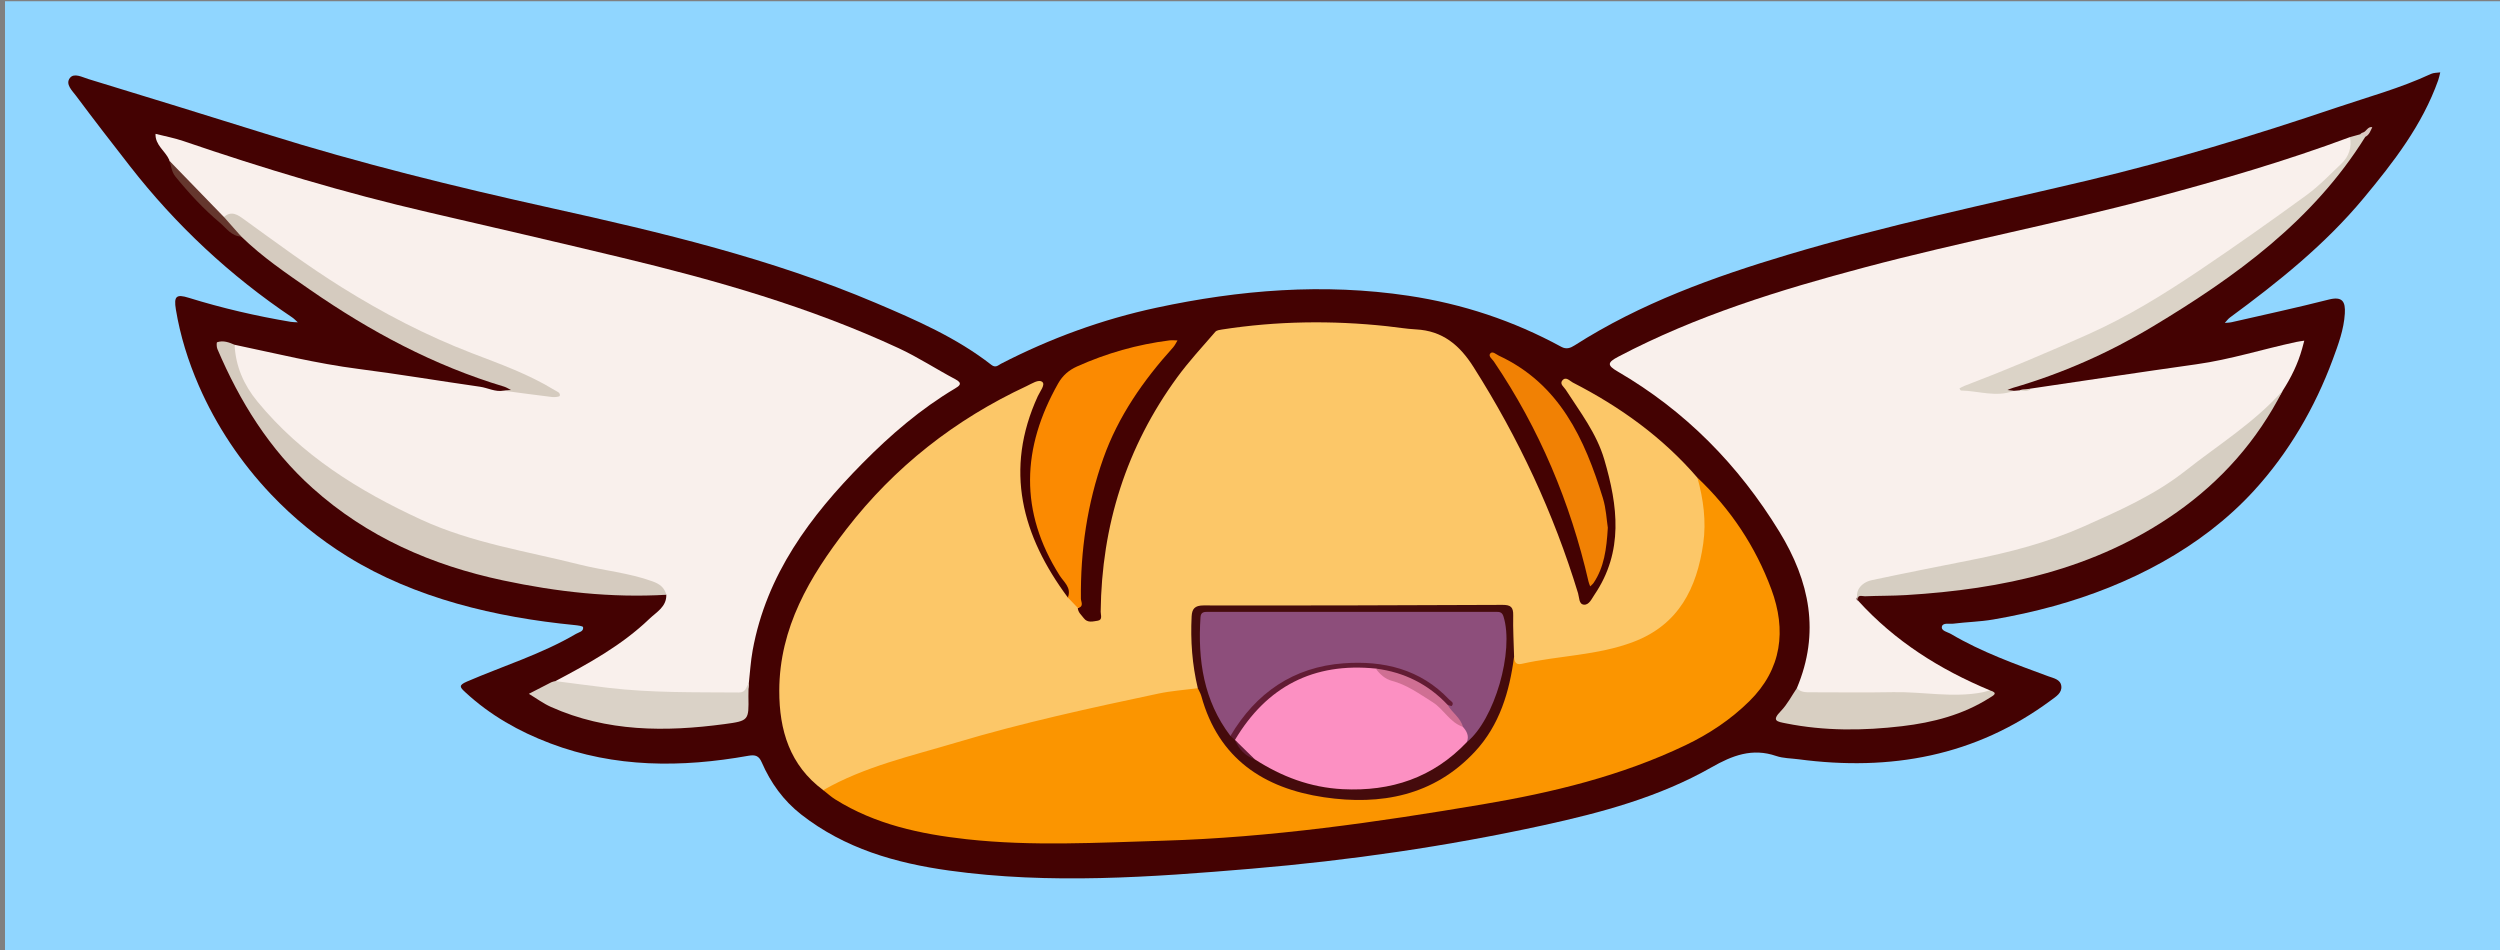 <?xml version="1.0" encoding="UTF-8"?>
<svg id="Ebene_4" data-name="Ebene 4" xmlns="http://www.w3.org/2000/svg" viewBox="0 0 1000 380">
  <rect x="0" y="0" width="1000" height="380" fill="#808080" stroke="none"/>
  <defs>
    <style>
      .cls-1 {
        fill: #450b0c;
      }

      .cls-2 {
        fill: #440202;
      }

      .cls-3 {
        fill: #dad2c7;
      }

      .cls-4 {
        fill: #dbd3c7;
      }

      .cls-5 {
        fill: #dbc9c2;
      }

      .cls-6 {
        fill: #f18104;
      }

      .cls-7 {
        fill: #65372e;
      }

      .cls-8 {
        fill: #fb9500;
      }

      .cls-9 {
        fill: #fcc768;
      }

      .cls-10 {
        fill: #d5cbbf;
      }

      .cls-11 {
        fill: #d6cec2;
      }

      .cls-12 {
        fill: #cf6f93;
      }

      .cls-13 {
        fill: #fc90c2;
      }

      .cls-14 {
        fill: #f9f0ec;
      }

      .cls-15 {
        fill: #621c34;
      }

      .cls-16 {
        fill: #8d4e7b;
      }

      .cls-17 {
        fill: #fb8a01;
      }

      .cls-18 {
        fill: #d8cfc2;
      }

      .cls-19 {
        fill: #90d6ff;
      }
    </style>
  </defs>
  <rect class="cls-19" x="2" y=".5" width="1000" height="380"/>
  <path class="cls-2" d="M108.38,197.7c-12.01-12.66-21.85-27.35-28.86-43.44-4.24-9.74-7.44-19.98-9.17-30.47-.87-5.32,.17-6.22,5.13-4.68,13.38,4.15,27.01,7.31,40.83,9.63,.92,.15,1.87,.13,2.81,.19-.74-.65-1.41-1.4-2.22-1.95-24.87-16.7-46.49-36.88-64.9-60.49-7.27-9.32-14.5-18.66-21.56-28.14-1.52-2.04-4.4-4.67-2.49-7.14,1.67-2.18,4.92-.34,7.33,.39,23.74,7.27,47.47,14.54,71.16,21.97,37.5,11.76,75.6,21.13,113.95,29.63,44.12,9.77,88.1,20.22,129.88,37.96,16.14,6.86,32.32,13.88,46.31,24.81,1.72,1.34,2.77,.07,3.83-.47,19.75-10.18,40.49-17.76,62.16-22.41,33.28-7.14,66.8-9.89,100.81-4.79,21.7,3.25,42,10,61.18,20.45,1.99,1.08,3.62,.47,5.25-.57,26.41-16.88,55.54-27.37,85.33-36.28,39.43-11.79,79.7-20.19,119.7-29.66,33.74-7.99,66.86-18.07,99.7-29.17,12.7-4.29,25.66-7.81,37.86-13.5,1.09-.51,2.46-.43,3.71-.62-.27,1.05-.47,2.14-.83,3.16-6.39,17.98-17.88,32.79-29.85,47.19-15.41,18.54-34.12,33.51-53.46,47.72-.78,.58-1.36,1.43-2.04,2.15,.93-.09,1.89-.09,2.8-.3,12.94-2.97,25.92-5.76,38.78-9.04,5.5-1.4,6.71,.86,6.43,5.56-.38,6.44-2.62,12.41-4.83,18.4-7.12,19.25-17.64,37.33-31.56,52.53-21.05,22.98-50.15,37.84-79.9,46.08-8.03,2.22-16.17,4-24.38,5.41-5.24,.9-10.61,.99-15.9,1.66-1.6,.2-4.23-.5-4.6,1.15-.4,1.77,2.24,2.16,3.66,3,12.26,7.23,25.6,11.99,38.88,16.89,2.14,.79,4.89,1.23,5.22,3.91,.34,2.78-2.14,4.21-4.1,5.67-30.24,22.45-64.33,28.48-100.97,23.63-3-.4-6.16-.36-8.97-1.32-9.58-3.29-17.51-.23-25.91,4.55-20.91,11.9-43.97,18.09-67.29,23.18-38.49,8.4-77.45,14.05-116.66,17.36-40.25,3.39-80.64,6.34-120.97,.74-21.37-2.97-41.79-8.82-59.2-22.45-7.11-5.57-12.19-12.65-15.76-20.84-1.13-2.61-2.55-3.12-5.31-2.63-26.82,4.79-53.41,4.84-79.29-4.96-12.5-4.73-24.03-11.24-33.93-20.41-2.2-2.03-2.9-2.79,.64-4.32,14.57-6.28,29.84-10.98,43.61-19.07,1.15-.68,3.1-.91,2.82-2.68-.07-.45-2.22-.72-3.44-.84-31.36-3.08-63.74-10.67-90.79-27.41-11.25-6.96-21.55-15.36-30.62-24.91Z"/>
  <path class="cls-9" d="M329.3,316.06c-13.41-9.93-17.62-23.98-17.59-39.8,.05-25.21,12.2-45.64,26.88-64.63,19.25-24.89,43.47-43.87,72.05-57.19,2.07-.96,4.82-2.87,6.28-1.66,1.31,1.08-.92,3.79-1.78,5.66-13.53,29.48-6.36,55.84,11.99,80.55,2.17,.54,3.87,1.64,4.59,3.89,.02,.06-.09,.22-.17,.25-.12,.05-.28,.04-.42,.05,.06,1.76,1.41,2.77,2.34,4.04,1.53,2.08,3.73,1.33,5.59,1.07,2.09-.3,1.2-2.34,1.21-3.59,.37-34.51,10.27-65.93,30.66-93.84,4.65-6.36,10.05-12.17,15.21-18.15,.53-.62,1.75-.76,2.68-.91,21.94-3.4,43.94-3.69,66-1.32,3.86,.41,7.71,1.08,11.59,1.28,10.62,.56,17.41,6.24,22.98,15.02,18,28.35,32.06,58.43,41.84,90.54,.51,1.67,.28,4.41,2.37,4.55,2.05,.14,3.07-2.34,4.2-4,11.7-17.28,9.37-35.51,3.91-54.08-3.09-10.5-9.66-18.95-15.42-27.91-.7-1.1-2.54-2.28-1.35-3.71,1.45-1.73,2.97,.22,4.16,.83,18.91,9.69,35.93,21.89,49.88,38.09,5.07,7.98,4.28,16.92,3.67,25.63-.69,9.93-4.01,19.13-9.95,27.27-6.25,8.58-14.93,13.23-24.95,16.05-12.14,3.42-24.76,3.94-37.03,6.52-4.36,.91-5.46-.26-6.3-5.3-.06-4.92-.16-9.81-.99-14.69-.36-2.12-1.29-3.08-3.38-3.05-1.01,.02-2.02-.01-3.03-.01-37.42,0-74.84,0-112.25,0-6.3,0-6.31,.17-6.67,6.55-.47,8.14,1.25,16.09,1.79,24.12-.88,2.57-3.26,2.61-5.32,2.96-36.21,6.15-71.75,15.07-106.87,25.78-11.74,3.58-23.54,6.98-34.59,12.48-1.2,.6-2.48,.71-3.8,.67Z"/>
  <path class="cls-14" d="M67.77,64.3c-.04-.14-.06-.29-.11-.42-1.6-3.56-5.63-5.83-5.45-10.34,3.7,.94,7.49,1.64,11.1,2.87,32.13,10.99,64.61,20.77,97.71,28.43,25.86,5.98,51.72,11.99,77.53,18.18,37.92,9.1,75.36,19.78,110.87,36.24,7.82,3.63,15.1,8.41,22.74,12.45,3.14,1.66,1.52,2.69-.17,3.7-13.74,8.18-25.76,18.53-36.93,29.83-20.97,21.22-38.49,44.58-44,74.91-.8,4.38-1.05,8.86-1.55,13.29-.02,4.26-2.72,4.98-6.27,5.03-20.31,.31-40.56-.23-60.71-3.06-2.15-.3-4.32-.25-6.45-.55-1.59-.22-3.64,.05-3.89-2.43,13.34-7.06,26.56-14.33,37.56-24.89,2.84-2.73,6.88-4.78,6.78-9.64-6.03-5.82-14.05-6.62-21.63-7.97-9.68-1.73-19.23-4.07-28.76-6.33-9.82-2.33-19.79-3.93-29.47-7.13-11.07-3.66-21.36-8.86-31.78-13.82-12.58-5.99-24.28-13.46-34.76-22.69-8.25-7.28-15.84-15.18-22.12-24.3-2.99-4.34-3.78-9.32-5.09-14.18-.34-1.26-.25-2.61,.93-3.57,16.46,3.45,32.79,7.51,49.52,9.66,16.23,2.08,32.38,4.81,48.58,7.12,3.18,.45,6.15,2.19,9.49,1.58,6.12-.07,12.25-.14,18.3,1.05,.32,.06,.95,.28,.89-.37-.04-.37-.61-.55-.99-.75-5.76-2.99-11.43-6.15-17.54-8.44-13.92-5.23-27.82-10.53-41.02-17.42-21.55-11.24-41.78-24.54-61.01-39.4-2.98-2.31-6-4.68-10.2-3.47-3.21-.33-4.9-2.85-6.67-4.98-3.11-3.75-6.41-7.31-9.99-10.58-2.39-2.19-3.63-5.07-5.45-7.59Z"/>
  <path class="cls-14" d="M718.75,275.24c9.34-22.18,5.16-42.7-7.03-62.6-16.35-26.69-37.59-48.3-64.67-64.05-4.27-2.48-4.13-3.6,.24-5.9,31.24-16.45,64.65-26.72,98.59-35.74,38.21-10.16,77.07-17.55,115.25-27.72,26.59-7.08,53.06-14.77,78.89-24.4,2.14,2.95,1.32,5.63-.62,8.32-5.64,7.84-12.82,14.12-20.77,19.38-12.65,8.36-24.73,17.5-37.23,26.06-20.45,14-42.14,25.54-65.12,34.83-8.95,3.62-17.87,7.35-26.86,10.88-.53,.21-1.07,.39-1.61,.59,.29,.41,.74,.19,1.12,.28,5.47,1.27,11.03,1.16,16.58,1.17,.79-.07,1.57-.13,2.36-.2,1.45-.75,3.17,.24,4.58-.73,22.04-3.25,44.06-6.6,66.12-9.7,13.58-1.9,26.62-6.07,39.97-8.93,1.04-.22,2.11-.35,3.17-.51-.29,1.08-.57,2.16-.87,3.23-1.67,6.01-4.4,11.54-7.76,16.77-4.08,7.27-10.66,11.95-17.12,16.84-13.47,10.18-26.33,21.16-41.44,29.06-22.06,11.53-45.1,19.84-69.72,23.92-11.39,1.89-22.72,4.22-34,6.76-3.74,.84-5.97,3.26-7.99,6.12-.37,.53-.2,1.08,.48,1.34,14.67,16.17,32.65,27.48,52.65,35.81-.44,2.31-2.47,2.1-4.05,2.44-5.41,1.17-10.94,1.14-16.36,.67-16.12-1.4-32.25-.43-48.37-.76-1.58-.03-3.19,.06-4.74-.28-1.67-.37-3.49-.67-3.66-2.95Z"/>
  <path class="cls-8" d="M329.3,316.06c16.58-9.5,35.14-13.63,53.16-19.02,26.59-7.96,53.73-13.85,80.88-19.6,5.18-1.1,10.52-1.46,15.78-2.15,2.06,.5,2.46,2.26,2.93,3.92,5.92,21.32,21.59,32.17,41.63,37.42,10.92,2.86,22.43,2.67,33.55,.45,22.31-4.46,37.12-17.62,43.87-39.54,1.19-3.87,2.15-7.79,2.67-11.82,.16-1.21-.42-3.11,1.87-3.18,.06,1.93,.53,3.56,2.99,3.01,14.83-3.35,30.32-3.32,44.75-8.8,18.12-6.88,25.35-21.47,27.91-39.28,1.28-8.92,.06-17.73-2.31-26.39,13.32,12.58,23.25,27.6,29.56,44.62,6.05,16.32,4.28,31.89-8.81,44.79-7.46,7.36-16.12,13.11-25.53,17.6-25.76,12.32-53.24,18.94-81.2,23.66-42.27,7.13-84.64,13.26-127.61,14.53-26.28,.78-52.55,2.31-78.76-.59-18.46-2.05-36.5-5.88-52.57-15.95-1.69-1.06-3.18-2.45-4.76-3.68Z"/>
  <path class="cls-17" d="M431.14,243.18c-1.34-1.4-2.67-2.8-4-4.19,1.57-3.85-1.65-6.23-3.23-8.71-16.25-25.59-15.24-51.15-.63-76.94,1.8-3.17,4.28-5.29,7.54-6.76,11.8-5.3,24.1-8.79,36.93-10.42,1.07-.14,2.17,0,3.25,.02-.59,.94-1.05,1.99-1.78,2.8-11.89,13.18-21.93,27.52-27.91,44.41-6.43,18.14-9.15,36.87-8.95,56.08,.01,1.2,1.35,3.22-1.23,3.7Z"/>
  <path class="cls-10" d="M93.84,137.91c.4,8.63,3.71,16.12,9.13,22.71,17.69,21.52,40.47,35.71,65.55,47.26,20.28,9.33,41.94,12.55,63.17,17.91,9.73,2.45,19.8,3.31,29.3,6.75,2.82,1.02,4.8,2.43,5.52,5.37-22.06,1.29-43.78-1.16-65.32-5.75-28.44-6.06-54.34-17.33-76.21-36.96-17.22-15.44-29.04-34.55-38.03-55.6-.35-.81-.37-2.61-.11-2.7,2.44-.84,4.75,.03,7,1.01Z"/>
  <path class="cls-11" d="M743.27,240.32c-1.54-3.42,.79-7.27,5.53-8.28,13.21-2.81,26.46-5.42,39.7-8.05,15.45-3.07,30.56-6.98,45.07-13.44,14.23-6.33,28.51-12.67,40.69-22.3,13.14-10.38,27.59-19.26,38.81-31.99-10.16,19.93-24.55,36.21-42.83,48.98-32.36,22.59-69.27,30.46-107.82,32.79-5.47,.33-10.96,.25-16.43,.48-1.11,.05-3.29-.99-2.72,1.81Z"/>
  <path class="cls-4" d="M805.51,156.35c-7.05,2.68-14.07-.01-21.1-.14-.22,0-.42-.55-.64-.84,.62-.32,1.21-.71,1.86-.96,16.79-6.39,33.32-13.4,49.73-20.73,15.58-6.96,29.99-15.85,44.06-25.3,14.56-9.78,28.88-19.91,43.06-30.23,5.09-3.71,9.52-8.34,14.1-12.71,2.98-2.84,4.17-6.46,3.43-10.6l3.98-1.1c.97-.22,2.07-.71,2.12,1.01-20.88,33.53-51.81,55.9-84.84,75.75-17.58,10.57-36.3,18.88-56.07,24.63-.77,.22-1.49,.58-2.24,.88,.85,.11,1.7,.23,2.55,.34Z"/>
  <path class="cls-6" d="M643.13,211.12c-.52,8.65-1.5,15.75-5.66,22-.36,.54-.93,.95-1.4,1.43-.22-.62-.5-1.23-.65-1.87-7.28-31.66-19.64-61.12-37.87-88.07-.68-1.01-2.36-2.16-1.43-3.24,.91-1.06,2.32,.38,3.44,.9,24.31,11.35,34.28,33.26,41.6,56.98,1.3,4.22,1.49,8.78,1.97,11.86Z"/>
  <path class="cls-3" d="M222.18,272.44c7.04,.9,14.08,1.86,21.13,2.69,17.35,2.06,34.77,1.73,52.19,1.87,3.01,.03,2.8-2.24,3.99-3.57-.04,1.73-.15,3.45-.12,5.18,.16,9.5,.2,9.72-9.58,11.03-23.65,3.17-47.06,3.13-69.41-6.87-3.11-1.39-5.9-3.48-8.84-5.24,2.99-1.54,5.97-3.1,8.98-4.62,.5-.25,1.1-.32,1.65-.48Z"/>
  <path class="cls-10" d="M89.58,86.8c3.06-2.74,5.71-.74,8.09,.98,12.8,9.27,25.49,18.67,38.92,27.07,16.62,10.39,33.88,19.38,52.18,26.42,11.27,4.33,22.67,8.4,33.04,14.76,.93,.57,2.42,.97,2.1,2.3-.09,.39-2.02,.6-3.06,.48-6.48-.78-12.95-1.67-19.43-2.53,1-.09,1.99-.18,2.99-.27-.93-.46-1.81-1.06-2.78-1.36-28.07-8.42-53.55-22.09-77.51-38.68-9.56-6.62-19.24-13.18-27.63-21.36-2.75-2.21-6.66-3.39-6.92-7.81Z"/>
  <path class="cls-18" d="M718.75,275.24c1.52,1.73,3.56,1.67,5.6,1.67,10.99,0,21.98,.16,32.96-.05,11.94-.22,23.87,2.38,35.81,.04,.95-.19,1.88-.51,2.81-.77,3.61,1.08,1.37,2.09-.07,3-10.69,6.79-22.65,9.88-35.02,11.34-15.48,1.83-30.97,1.97-46.38-1.11-3.67-.73-5.98-.98-2.09-4.97,2.56-2.63,4.29-6.07,6.39-9.15Z"/>
  <path class="cls-7" d="M89.58,86.8c2.31,2.6,4.61,5.2,6.92,7.81-3.9-.1-5.91-3.31-8.44-5.43-6.61-5.54-12.45-11.86-17.9-18.56-1.57-1.92-1.62-4.2-2.4-6.31,7.27,7.5,14.54,15,21.82,22.5Z"/>
  <path class="cls-5" d="M946.11,54.74c-.71-.34-1.41-.67-2.12-1.01,.35-.23,.68-.6,1.06-.68,1.53-.32,1.97-2.56,3.87-2.18-.73,1.44-1.17,3.09-2.82,3.87Z"/>
  <path class="cls-4" d="M812.45,155.41c-1.33,1.46-2.99,.88-4.58,.73,1.53-.24,3.05-.49,4.58-.73Z"/>
  <path class="cls-1" d="M605.64,262.54c-1.8,14.11-5.81,27.5-15.65,38.1-16.43,17.68-37.67,21.62-60.36,18.27-24.13-3.57-42.23-15.46-49.1-40.48-.3-1.1-.93-2.1-1.41-3.15-2.25-9.45-2.96-19.04-2.47-28.73,.15-2.96,1.22-4.38,4.75-4.38,39.89,.07,79.78-.04,119.67-.22,3.23-.01,4.28,.93,4.21,4.16-.11,5.47,.21,10.95,.35,16.43Z"/>
  <path class="cls-16" d="M492.17,294.37c-10.75-14.13-13.1-30.38-11.97-47.51,.14-2.12,1.53-2.12,3.02-2.12,38.42,0,76.83,0,115.25,0,1.32,0,2.36,.07,2.91,1.81,4.38,13.82-3.59,41.42-14.66,50.31-1.01-1.89-1.05-4.18-2.48-5.9-1.18-3.41-5.13-5.13-5.56-9.01-.95-4.52-4.94-6.34-8.24-8.19-13.61-7.64-28.02-9.41-43.28-5.4-13.85,3.64-24.05,11.87-31.92,23.47-.77,1.13-1.19,2.74-3.08,2.54Z"/>
  <path class="cls-13" d="M585.15,290.73c1.57,1.78,2.6,3.7,1.57,6.14-13.54,14.22-30.25,19.79-49.65,18.8-12.95-.66-24.44-5.03-35.16-11.95-3.2-2.02-5.68-4.77-7.94-7.76h.01c-.1-4.01,2.9-6.47,5.01-9.21,9.18-11.93,21.69-17.95,36.35-20.39,4.97-.82,9.7-.59,14.53,.23,3.73,3.03,8.28,4.5,12.54,6.49,8.93,4.16,16.16,10.46,22.73,17.64Z"/>
  <path class="cls-15" d="M550.32,267.43c-24.88-2.52-43.59,7.13-56.34,28.55-.6-.53-1.21-1.07-1.81-1.6,10.23-17.29,25.24-27.59,45.3-29.06,15.84-1.16,30.67,2.29,42.19,14.48,.61,.65,2.15,1.19,1.08,2.54-.16,.2-1.06-.2-1.62-.33-.29,.02-.64,.08-.84-.08-8.2-6.99-17.84-11.19-27.95-14.49Z"/>
  <path class="cls-15" d="M493.97,295.96c2.64,2.59,5.29,5.17,7.94,7.76-3.89-1.31-6.37-4.07-7.94-7.76Z"/>
  <path class="cls-12" d="M550.32,267.43c11.32,1.45,20.97,6.22,28.79,14.58,1.71,3.12,5.14,5.04,6.04,8.72-5.26-1.76-7.63-7.05-12.09-9.85-5.25-3.29-10.21-6.94-16.4-8.58-2.5-.66-4.75-2.56-6.34-4.87Z"/>
</svg>